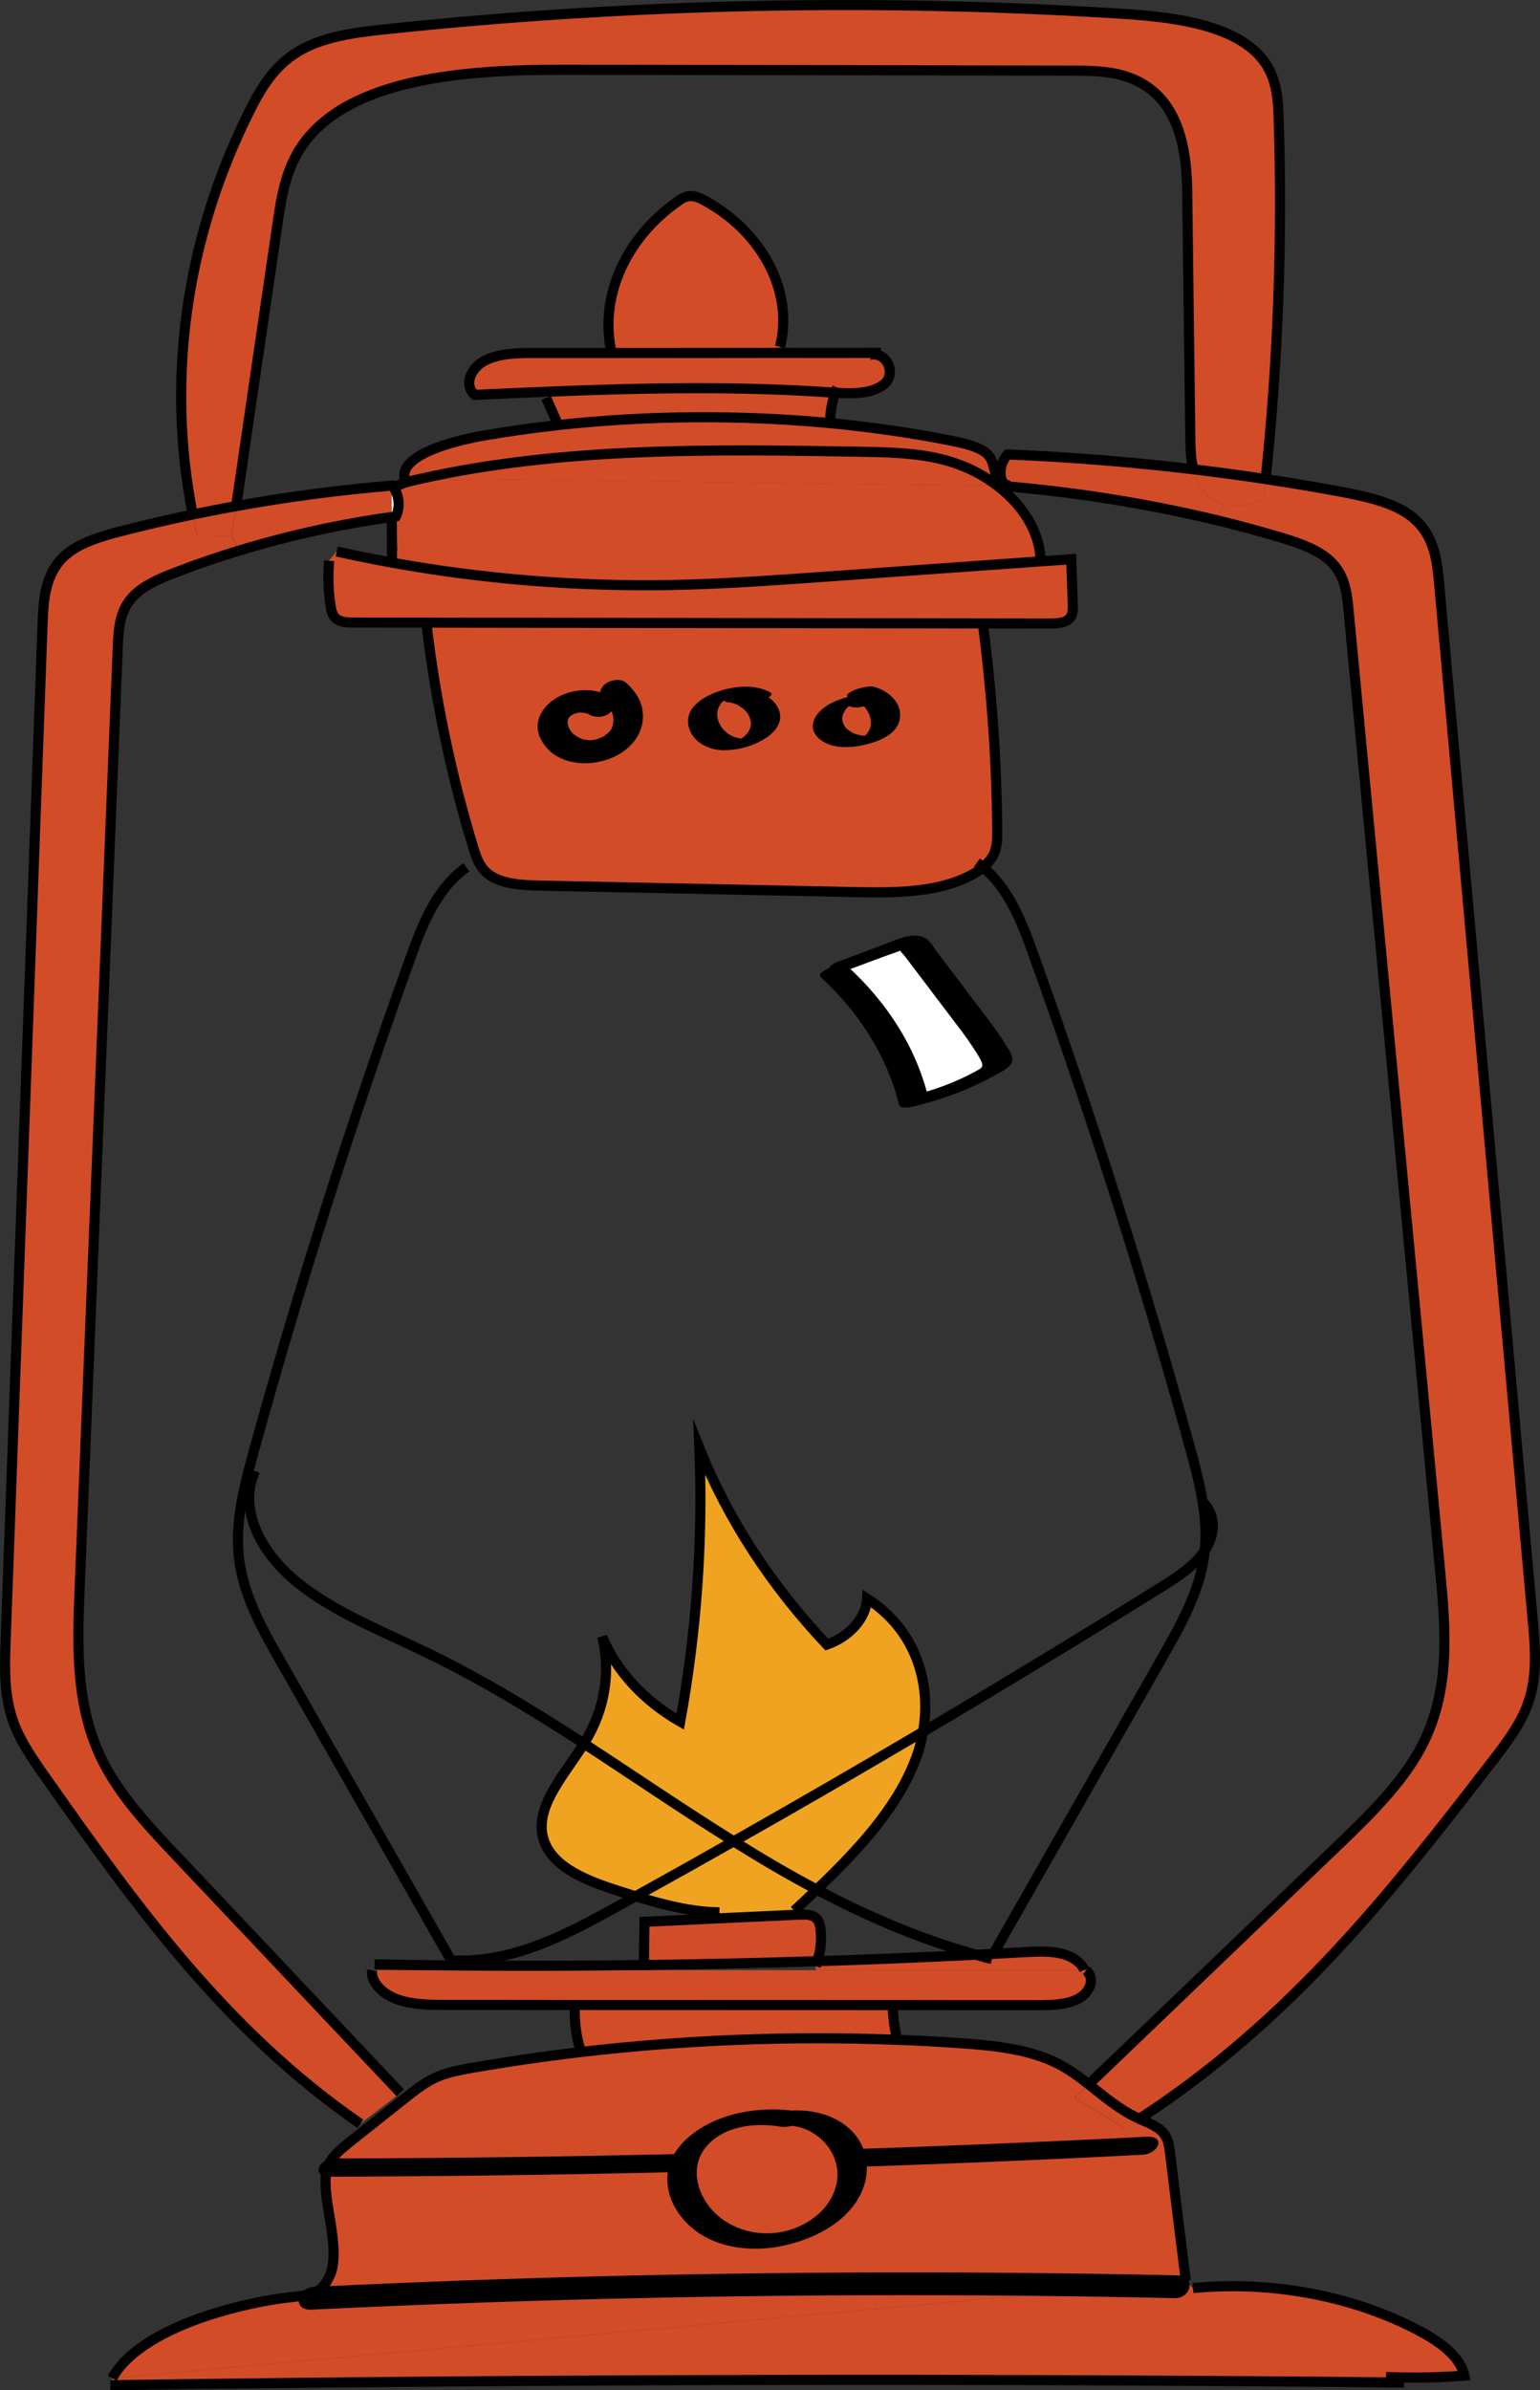 <?xml version="1.0" encoding="UTF-8" standalone="no"?>
<svg
   xmlns:dc="http://purl.org/dc/elements/1.1/"
   xmlns:cc="http://creativecommons.org/ns#"
   xmlns:rdf="http://www.w3.org/1999/02/22-rdf-syntax-ns#"
   xmlns:svg="http://www.w3.org/2000/svg"
   xmlns="http://www.w3.org/2000/svg"
   xmlns:sodipodi="http://sodipodi.sourceforge.net/DTD/sodipodi-0.dtd"
   xmlns:inkscape="http://www.inkscape.org/namespaces/inkscape"
   inkscape:version="1.0 (4035a4fb49, 2020-05-01)"
   height="236.779"
   width="152.629"
   sodipodi:docname="lantern.svg"
   xml:space="preserve"
   viewBox="0 0 152.629 236.779"
   y="0px"
   x="0px"
   id="Layer_1"
   version="1.1"><rect x="0" y="0" width="152.629" height="236.779" fill="#333333" stroke="none"/><defs
   id="defs174" /><sodipodi:namedview
   inkscape:current-layer="Layer_1"
   inkscape:window-maximized="0"
   inkscape:window-y="74"
   inkscape:window-x="0"
   inkscape:cy="105.22028"
   inkscape:cx="31.429103"
   inkscape:zoom="0.70229304"
   fit-margin-bottom="0"
   fit-margin-right="0"
   fit-margin-left="0"
   fit-margin-top="0"
   showgrid="false"
   id="namedview172"
   inkscape:window-height="480"
   inkscape:window-width="710"
   inkscape:pageshadow="2"
   inkscape:pageopacity="0"
   guidetolerance="10"
   gridtolerance="10"
   objecttolerance="10"
   borderopacity="1"
   bordercolor="#666666"
   pagecolor="#ffffff" />
<style
   id="style2"
   type="text/css">
	.st0{fill:#D24C27;}
	.st1{fill:#FFFFFF;}
	.st2{fill:#F0A321;}
	.st3{fill:none;stroke:#000000;stroke-miterlimit:10;}
</style>
<g
   transform="translate(-83.724,-58.311)"
   id="g169">
	<g
   id="g159">
		<g
   id="XMLID_1_">
			<g
   id="g60">
				<path
   id="path4"
   d="m 209.12,107.56 -0.14,-0.09 c 0.06,-0.57 0.12,-1.13 0.18,-1.7 2.41,0.37 4.79,0.76 7.16,1.2 2.54,0.47 5.17,1.02 6.98,2.28 2.48,1.72 2.82,4.31 3.03,6.69 3.1,34.28 6.19,68.56 9.29,102.84 0.26,2.86 0.5,5.79 -0.58,8.57 -0.77,1.98 -2.19,3.83 -3.59,5.65 -9.67,12.54 -19.64,25.34 -34.8,35.2 -0.05,-0.02 -0.1,-0.05 -0.15,-0.07 -1.87,-0.86 -3.34,-2.15 -4.88,-3.36 8.05,-7.72 16.1,-15.43 24.15,-23.14 3.38,-3.24 6.8,-6.52 8.77,-10.22 2.99,-5.59 2.47,-11.67 1.9,-17.56 -3.02,-31.73 -6.05,-63.46 -9.08,-95.2 -0.15,-1.69 -0.38,-3.49 -1.88,-4.85 -1.3,-1.16 -3.35,-1.84 -5.35,-2.42 -1.9,-0.55 -3.82,-1.07 -5.76,-1.54 l 0.63,-1.59 c 1.43,0.39 3.21,0.08 4.12,-0.69 z"
   class="st0" />
				<path
   id="path6"
   d="m 222.88,293.83 -0.01,0.5 c -42.67,-0.42 -85.35,-0.34 -128.01,0.26 l -0.02,-0.69 106.43,-9.65 0.67,0.72 c 7.74,-0.74 15.81,0.76 22.3,4.17 2.1,1.1 4.17,2.56 4.6,4.51 -1.97,0.15 -3.96,0.21 -5.96,0.18 z"
   class="st0" />
				<path
   id="path8"
   d="m 210.46,70.22 c 0.38,11.85 -0.06,23.73 -1.3,35.55 -2.38,-0.36 -4.77,-0.68 -7.18,-0.97 -0.24,-0.96 -0.28,-1.98 -0.29,-2.96 -0.1,-8.18 -0.2,-16.37 -0.31,-24.54 -0.05,-4.36 -0.87,-9.67 -5.99,-11.38 -1.75,-0.58 -3.71,-0.6 -5.63,-0.6 -16.7,-0.03 -33.41,-0.06 -50.11,-0.09 -9.74,-0.02 -21.4,0.81 -26.01,7.54 -1.61,2.37 -2.04,5.1 -2.43,7.77 -1.37,9.31 -2.73,18.61 -4.09,27.92 -1.44,0.25 -2.88,0.54 -4.3,0.83 -2.66,-13.42 -0.7,-27.37 5.63,-40.01 1.08,-2.17 2.38,-4.38 4.71,-5.82 2.49,-1.54 5.8,-1.96 8.95,-2.29 24.18,-2.55 48.71,-3.04 73.02,-1.5 5.35,0.34 11.55,1.21 14.04,4.95 1.13,1.71 1.23,3.69 1.29,5.6 z"
   class="st0" />
				<path
   id="path10"
   d="m 209.16,105.77 c -0.06,0.57 -0.12,1.13 -0.18,1.7 l 0.14,0.09 c -0.91,0.77 -2.69,1.09 -4.12,0.7 -0.41,-0.11 -0.79,-0.27 -1.11,-0.5 -1.08,-0.77 -1.64,-1.82 -1.91,-2.97 2.41,0.29 4.8,0.62 7.18,0.98 z"
   class="st0" />
				<path
   id="path12"
   d="m 205,108.26 -0.63,1.59 c -6.81,-1.64 -13.89,-2.78 -21.1,-3.39 -0.01,-0.01 -0.02,-0.02 -0.02,-0.03 l 0.48,0.01 c -0.24,-0.07 -0.44,-0.15 -0.61,-0.25 0,0 -0.01,0 0,-0.01 -0.44,-0.93 -0.28,-1.98 0.44,-2.86 6.18,0.25 12.33,0.75 18.42,1.47 0.27,1.15 0.83,2.2 1.91,2.97 0.32,0.23 0.7,0.39 1.11,0.5 z"
   class="st0" />
				<path
   id="path14"
   d="m 141.29,261.6 c 10.37,-1.21 20.89,-1.62 31.35,-1.21 2.12,0.07 4.24,0.19 6.35,0.34 3.29,0.23 6.69,0.58 9.48,1.97 1.16,0.58 2.17,1.31 3.14,2.08 -0.47,0.45 -0.94,0.9 -1.41,1.35 l 5,3 c 0.49,-0.3 0.97,-0.61 1.44,-0.93 0.87,0.4 1.83,0.74 2.38,1.39 0.48,0.57 0.58,1.28 0.67,1.96 0.52,4.23 1.04,8.47 1.57,12.7 L 94.85,293.9 c 2.04,-3.77 8.56,-6.48 15.59,-7.73 3.58,-0.64 4.93,-0.05 6,-2.51 0.94,-2.15 -0.31,-6.24 -0.43,-8.54 -0.03,-0.78 -0.07,-1.58 0.25,-2.31 0.39,-0.91 1.28,-1.62 2.13,-2.31 1.84,-1.45 3.66,-2.91 5.49,-4.36 1.05,-0.83 2.12,-1.68 3.44,-2.2 0.96,-0.38 2.02,-0.57 3.07,-0.76 3.62,-0.62 7.25,-1.15 10.9,-1.58 z"
   class="st0" />
				<path
   id="path16"
   d="m 196.66,268.2 c -0.47,0.32 -0.96,0.62 -1.44,0.93 l -5,-3 c 0.47,-0.45 0.94,-0.9 1.41,-1.35 1.55,1.21 3.01,2.49 4.88,3.36 0.05,0.01 0.1,0.04 0.15,0.06 z"
   class="st0" />
				<path
   id="path18"
   d="m 172.21,256.93 c -10.5,0 -21.01,-0.01 -31.51,-0.01 -4.25,-0.01 -8.5,-0.01 -12.76,-0.01 -1.61,0 -3.28,-0.01 -4.76,-0.52 -1.48,-0.51 -2.72,-1.66 -2.59,-2.92 l 43.97,0.01 h 26.64 0.15 c 0.96,0.81 0.36,2.23 -0.81,2.83 -1.18,0.6 -2.66,0.62 -4.07,0.62 -4.75,0.01 -9.51,0.01 -14.26,0 z"
   class="st0" />
				<path
   id="path20"
   d="m 182.16,251.88 c 1.08,-0.05 2.14,-0.11 3.22,-0.17 1.3,-0.07 2.64,-0.13 3.85,0.23 0.88,0.27 1.67,0.85 1.97,1.54 h -26.64 v -0.42 c 0.06,-0.15 0.11,-0.3 0.15,-0.46 5.25,-0.16 10.51,-0.38 15.76,-0.64 0.56,-0.02 1.13,-0.04 1.69,-0.08 z"
   class="st0" />
				<path
   id="path22"
   d="m 186.85,113.91 c 1.01,-0.07 2.02,-0.14 3.03,-0.21 0.05,1.53 0.11,3.06 0.16,4.59 0.02,0.47 0.01,0.98 -0.38,1.33 -0.45,0.42 -1.25,0.45 -1.94,0.45 -2.2,0 -4.4,-0.01 -6.6,-0.01 -18.38,-0.03 -36.77,-0.05 -55.15,-0.08 -2.39,-0.01 -4.79,-0.01 -7.18,-0.01 -0.58,0 -1.21,-0.01 -1.66,-0.31 -0.45,-0.3 -0.57,-0.8 -0.64,-1.27 -0.23,-1.51 -0.28,-3.03 -0.15,-4.54 l 0.73,-0.93 c 1.81,0.4 3.65,0.77 5.48,1.11 8.97,1.62 18.2,2.37 27.41,2.22 5.15,-0.09 10.27,-0.46 15.4,-0.82 7.18,-0.5 14.33,-1.01 21.49,-1.52 z"
   class="st0" />
				<path
   id="path24"
   d="m 122.59,112.39 c -0.02,-0.95 -0.03,-1.9 -0.03,-2.86 0.15,-0.02 0.28,-0.04 0.43,-0.06 0.41,-0.89 0.35,-1.9 -0.15,-2.75 0.38,-0.45 1.11,-0.64 1.79,-0.8 0.28,-0.07 0.56,-0.13 0.85,-0.19 l 57.09,0.68 c 2.63,1.99 4.26,4.72 4.3,7.5 -7.16,0.51 -14.31,1.02 -21.47,1.53 -5.13,0.36 -10.26,0.73 -15.4,0.82 -9.2,0.15 -18.44,-0.6 -27.41,-2.22 0,-0.55 0,-1.1 0,-1.65 z"
   class="st0" />
				<path
   id="path26"
   d="m 183.73,106.43 -0.48,-0.01 c -0.05,-0.08 -0.09,-0.16 -0.13,-0.24 0.17,0.1 0.37,0.18 0.61,0.25 z"
   class="st1" />
				<path
   id="path28"
   d="m 166,100.23 c 4.04,0.39 8.01,0.95 11.86,1.71 1.45,0.29 3.01,0.65 3.72,1.37 0.88,0.88 0.42,2.17 1.55,2.86 -0.01,0.01 0,0.01 0,0.01 0.03,0.08 0.08,0.16 0.13,0.24 l -0.7,-0.01 c -1.62,-1.24 -3.64,-2.19 -5.88,-2.7 -2.5,-0.56 -5.16,-0.61 -7.77,-0.66 -14.59,-0.25 -29.5,-0.46 -43.44,2.67 l -1.65,-0.02 c -0.44,-2.17 4.09,-3.61 8.02,-4.28 2.37,-0.4 4.77,-0.74 7.21,-1.01 8.85,-0.95 18.05,-1.02 26.95,-0.18 z"
   class="st0" />
				<path
   id="path30"
   d="m 181.17,144.22 c -0.42,0.35 -0.91,0.65 -1.43,0.91 -3.32,1.66 -7.53,1.64 -11.47,1.56 -10.36,-0.21 -20.71,-0.43 -31.06,-0.64 -1.86,-0.03 -3.95,-0.15 -5.21,-1.23 -0.39,-0.34 -0.66,-0.73 -0.87,-1.15 -0.2,-0.43 -0.35,-0.88 -0.49,-1.32 -2.24,-7.35 -3.8,-14.82 -4.67,-22.35 18.38,0.03 36.77,0.05 55.15,0.08 0.89,6.8 1.37,13.64 1.43,20.47 0.01,0.85 0.01,1.73 -0.4,2.51 -0.23,0.42 -0.57,0.81 -0.98,1.16 z"
   class="st0" />
				<path
   id="path32"
   d="m 182.55,106.42 -57.09,-0.68 c 13.94,-3.13 28.84,-2.92 43.44,-2.67 2.61,0.05 5.27,0.09 7.77,0.66 2.25,0.49 4.26,1.45 5.88,2.69 z"
   class="st0" />
				<path
   id="path34"
   d="m 169.67,216.67 c 4.79,3.08 6.39,8.31 5.53,13.2 -6.21,3.67 -12.46,7.29 -18.76,10.85 -5.01,-3.12 -9.88,-6.46 -14.85,-9.69 0.05,-0.07 0.09,-0.15 0.14,-0.22 1.94,-3.2 2.54,-6.9 1.68,-10.38 1.36,3.35 4.11,6.35 7.73,8.42 1.63,-8.96 2.27,-18.04 1.9,-27.09 2.79,6.98 7.08,13.58 12.63,19.46 2.26,-0.78 3.87,-2.61 4,-4.55 z"
   class="st2" />
				<path
   id="path36"
   d="m 175.2,229.87 c -0.17,1.01 -0.44,2 -0.83,2.96 -1.88,4.74 -5.68,8.81 -9.71,12.66 -2.81,-1.49 -5.54,-3.1 -8.22,-4.77 6.3,-3.55 12.56,-7.17 18.76,-10.85 z"
   class="st2" />
				<path
   id="path38"
   d="m 172.21,256.93 c 0.01,1.16 0.16,2.32 0.44,3.45 -10.47,-0.41 -20.99,0 -31.35,1.21 -0.48,-1.53 -0.67,-3.1 -0.6,-4.67 10.5,0 21,0.01 31.51,0.01 z"
   class="st0" />
				<path
   id="path40"
   d="m 166.51,97.21 c -0.15,-0.01 -0.29,-0.01 -0.44,-0.03 -9.39,-0.65 -18.84,-0.44 -28.26,-0.07 -2.35,0.09 -4.7,0.2 -7.04,0.31 -1.14,-0.98 -0.4,-2.68 1.01,-3.4 1.41,-0.72 3.2,-0.75 4.89,-0.75 2.55,0 5.11,0 7.67,0 5.57,0 11.13,0 16.69,-0.01 3.08,0.01 6.17,0 9.26,0 v 0.14 c 1.49,0 2.22,2.06 1.01,2.98 -1.2,0.94 -3.07,0.94 -4.79,0.83 z"
   class="st0" />
				<path
   id="path42"
   d="m 166.07,97.18 c 0.15,0.01 0.29,0.02 0.44,0.03 -0.35,0.98 -0.52,2 -0.51,3.02 -8.9,-0.84 -18.1,-0.77 -26.96,0.19 -0.4,-0.91 -0.79,-1.81 -1.2,-2.71 l -0.03,-0.6 c 9.43,-0.37 18.87,-0.58 28.26,0.07 z"
   class="st0" />
				<path
   id="path44"
   d="m 165.02,249.31 c 0.15,1.1 0.04,2.22 -0.31,3.29 -5.73,0.19 -11.45,0.31 -17.18,0.38 0.02,-1.43 0.03,-2.86 0.06,-4.29 2.49,-0.11 4.98,-0.23 7.47,-0.35 2.47,-0.11 4.94,-0.23 7.41,-0.34 0.15,-0.01 0.29,-0.01 0.44,-0.02 0.53,-0.02 1.13,-0.03 1.54,0.23 0.4,0.26 0.52,0.7 0.57,1.1 z"
   class="st0" />
				<path
   id="path46"
   d="m 164.67,245.5 c -0.73,0.7 -1.48,1.4 -2.22,2.09 l 0.03,0.41 c -2.47,0.11 -4.94,0.23 -7.41,0.34 l -0.04,-0.6 c -2.86,-0.03 -5.6,-0.77 -8.29,-1.58 3.24,-1.79 6.48,-3.61 9.71,-5.44 2.67,1.68 5.41,3.29 8.22,4.78 z"
   class="st2" />
				<path
   id="path48"
   d="m 153.52,78.16 c 5.8,3.14 8.88,9.1 7.51,14.52 v 0.58 c -5.57,0.01 -11.13,0.01 -16.69,0.01 v -0.03 c -1.25,-5.43 1.32,-11.32 6.57,-15 0.32,-0.23 0.68,-0.46 1.12,-0.51 0.54,-0.05 1.05,0.19 1.49,0.43 z"
   class="st0" />
				<path
   id="path50"
   d="m 141.59,231.03 c 4.97,3.23 9.84,6.58 14.85,9.69 -3.23,1.83 -6.46,3.65 -9.71,5.44 -0.34,-0.11 -0.67,-0.21 -1.02,-0.32 -3.13,-0.97 -6.59,-2.17 -7.84,-4.63 -1.72,-3.39 1.67,-6.87 3.72,-10.18 z"
   class="st2" />
				<path
   id="path52"
   d="m 101.49,242.42 c 7.32,7.74 14.63,15.47 21.94,23.21 l -0.09,0.07 -3.91,3 c -13.51,-9.31 -22.47,-21.92 -31.17,-34.27 -1.23,-1.74 -2.46,-3.51 -3.18,-5.42 -1,-2.7 -0.91,-5.55 -0.8,-8.35 1.22,-33.58 2.44,-67.15 3.66,-100.72 0.09,-2.33 0.27,-4.87 2.24,-6.62 1.44,-1.27 3.59,-1.89 5.65,-2.42 2.31,-0.59 4.64,-1.13 6.98,-1.62 0.14,0.69 0.28,1.37 0.44,2.06 1.14,0.02 2.28,0.04 3.42,0.06 l 0.73,1.45 c -2.15,0.65 -4.27,1.38 -6.34,2.18 -1.62,0.62 -3.28,1.34 -4.3,2.51 -1.2,1.37 -1.3,3.13 -1.37,4.79 -1.26,31.08 -2.52,62.16 -3.78,93.25 -0.24,5.77 -0.43,11.72 2.24,17.1 1.8,3.57 4.73,6.68 7.64,9.74 z"
   class="st0" />
				<path
   id="path54"
   d="m 122.83,106.72 c 0.5,0.85 0.56,1.86 0.15,2.75 -0.15,0.02 -0.28,0.04 -0.43,0.06 -0.01,-0.52 -0.02,-1.04 -0.03,-1.56 0,-0.43 0,-0.88 0.31,-1.25 z"
   class="st1" />
				<path
   id="path56"
   d="m 122.62,106.42 c 0.08,0.1 0.15,0.2 0.2,0.31 -0.31,0.37 -0.31,0.82 -0.3,1.25 0.01,0.52 0.02,1.04 0.03,1.56 -5.17,0.72 -10.24,1.84 -15.12,3.33 l -0.73,-1.45 c 0.15,-0.99 0.29,-1.97 0.44,-2.96 5.1,-0.93 10.27,-1.61 15.48,-2.04 z"
   class="st0" />
				<path
   id="path58"
   d="m 107.13,108.45 c -0.15,0.99 -0.29,1.97 -0.44,2.96 -1.14,-0.02 -2.28,-0.04 -3.42,-0.06 -0.16,-0.69 -0.31,-1.37 -0.44,-2.06 1.42,-0.3 2.86,-0.58 4.3,-0.84 z"
   class="st0" />
			</g>
			<g
   id="g118">
				<path
   id="path62"
   d="m 137.85,97.71 c 0.4,0.9 0.79,1.8 1.2,2.71"
   class="st3" />
				<path
   id="path64"
   d="m 166,100.23 c -0.01,-1.02 0.16,-2.04 0.51,-3.02 0.05,-0.17 0.12,-0.34 0.19,-0.5"
   class="st3" />
				<path
   id="path66"
   d="m 171.03,93.27 c -0.25,0 -0.49,0 -0.73,0 -3.08,0 -6.17,0.01 -9.26,0 -5.57,0.01 -11.13,0.01 -16.69,0.01 -2.55,0 -5.11,0 -7.67,0 -1.69,0 -3.48,0.03 -4.89,0.75 -1.41,0.72 -2.14,2.42 -1.01,3.4 2.34,-0.11 4.69,-0.21 7.04,-0.31 9.43,-0.38 18.87,-0.58 28.26,0.07 0.15,0.01 0.29,0.02 0.44,0.03 1.72,0.11 3.59,0.11 4.79,-0.82 1.21,-0.92 0.48,-2.98 -1.01,-2.98 -0.13,0 -0.26,0.01 -0.41,0.05"
   class="st3" />
				<path
   id="path68"
   d="m 144.34,93.25 c -1.25,-5.43 1.32,-11.32 6.57,-15 0.32,-0.23 0.68,-0.46 1.12,-0.51 0.54,-0.06 1.05,0.18 1.49,0.42 5.8,3.14 8.88,9.1 7.51,14.52"
   class="st3" />
				<path
   id="path70"
   d="m 94.66,294.59 c 0.07,0 0.15,0 0.21,0 42.66,-0.6 85.34,-0.68 128.01,-0.26"
   class="st3" />
				<path
   id="path72"
   d="m 201.96,284.97 c 7.74,-0.74 15.81,0.76 22.3,4.17 2.1,1.1 4.17,2.56 4.6,4.51 -1.99,0.15 -3.98,0.21 -5.98,0.18 -0.6,-0.01 -1.2,-0.03 -1.78,-0.05"
   class="st3" />
				<path
   id="path74"
   d="m 140.7,256.92 c -0.08,1.57 0.12,3.14 0.6,4.67"
   class="st3" />
				<path
   id="path76"
   d="m 172.21,256.93 c 0.01,1.16 0.16,2.32 0.44,3.45"
   class="st3" />
				<path
   id="path78"
   d="m 120.84,252.91 c 2.86,0.05 5.72,0.09 8.59,0.11 6.04,0.05 12.07,0.03 18.1,-0.05 5.73,-0.07 11.45,-0.19 17.18,-0.38 5.25,-0.16 10.51,-0.38 15.76,-0.64 0.56,-0.03 1.12,-0.05 1.68,-0.09 1.08,-0.05 2.14,-0.11 3.22,-0.17 1.3,-0.07 2.64,-0.13 3.85,0.23 0.88,0.27 1.67,0.85 1.97,1.54"
   class="st3" />
				<path
   id="path80"
   d="m 128.4,252.46 c -5.6,-9.82 -11.19,-19.64 -16.8,-29.47 -1.84,-3.2 -3.7,-6.52 -4.17,-10.16 -0.32,-2.51 0.03,-5.04 0.61,-7.52 0.25,-1.11 0.55,-2.2 0.85,-3.29 4.54,-16.45 9.72,-32.74 15.51,-48.82 1.2,-3.35 2.6,-6.89 5.55,-8.97"
   class="st3" />
				<path
   id="path82"
   d="m 182.11,251.98 c 0.02,-0.03 0.03,-0.06 0.05,-0.09 5.58,-9.79 11.17,-19.58 16.75,-29.37 1.83,-3.21 3.69,-6.52 4.17,-10.16 0.02,-0.14 0.03,-0.28 0.04,-0.43 0.16,-1.6 0.06,-3.21 -0.2,-4.81 -0.3,-1.87 -0.79,-3.73 -1.3,-5.56 -4.55,-16.45 -9.73,-32.74 -15.52,-48.83 -1.12,-3.1 -2.39,-6.38 -4.94,-8.5 -0.2,-0.17 -0.4,-0.32 -0.61,-0.47"
   class="st3" />
				<path
   id="path84"
   d="m 183.13,106.18 c 0.16,0.09 0.37,0.18 0.61,0.25"
   class="st3" />
				<path
   id="path86"
   d="m 123.82,105.71 c -0.44,-2.17 4.09,-3.61 8.02,-4.28 2.37,-0.4 4.77,-0.74 7.21,-1.01 8.85,-0.97 18.06,-1.03 26.96,-0.19 4.04,0.39 8.01,0.95 11.86,1.71 1.45,0.29 3.01,0.65 3.72,1.37 0.88,0.88 0.42,2.17 1.55,2.86"
   class="st3" />
				<path
   id="path88"
   d="m 125.98,119.99 c 0.87,7.53 2.43,15 4.67,22.35 0.14,0.44 0.28,0.89 0.49,1.32 0.21,0.42 0.48,0.82 0.87,1.15 1.26,1.08 3.35,1.19 5.21,1.23 10.36,0.21 20.71,0.43 31.06,0.64 3.94,0.08 8.15,0.11 11.47,-1.56 0.51,-0.25 1.01,-0.56 1.43,-0.91 0.41,-0.35 0.75,-0.74 0.98,-1.17 0.41,-0.78 0.41,-1.66 0.4,-2.51 -0.06,-6.83 -0.54,-13.67 -1.43,-20.47"
   class="st3" />
				<path
   id="path90"
   d="m 122.83,106.72 c 0.38,-0.45 1.11,-0.64 1.79,-0.8 0.28,-0.07 0.56,-0.13 0.85,-0.19 13.94,-3.13 28.84,-2.92 43.44,-2.67 2.61,0.05 5.27,0.09 7.77,0.66 2.25,0.5 4.26,1.45 5.88,2.7 2.63,1.99 4.26,4.72 4.3,7.5"
   class="st3" />
				<path
   id="path92"
   d="m 122.59,112.88 c 0,-0.16 -0.01,-0.33 -0.01,-0.49 -0.02,-0.95 -0.03,-1.9 -0.03,-2.86"
   class="st3" />
				<path
   id="path94"
   d="m 122.57,112.39 c 0,0.55 0,1.1 0,1.65"
   class="st3" />
				<path
   id="path96"
   d="m 107.13,108.45 c 1.36,-9.31 2.72,-18.61 4.09,-27.92 0.38,-2.67 0.81,-5.4 2.43,-7.77 4.61,-6.73 16.27,-7.56 26.01,-7.54 16.7,0.03 33.41,0.05 50.11,0.09 1.91,0 3.88,0.01 5.63,0.6 5.11,1.7 5.93,7.02 5.99,11.38 0.1,8.18 0.2,16.37 0.31,24.54 0.01,0.98 0.05,2 0.29,2.96"
   class="st3" />
				<path
   id="path98"
   d="m 209.16,105.77 c 1.24,-11.82 1.67,-23.69 1.3,-35.55 -0.06,-1.91 -0.16,-3.89 -1.28,-5.58 -2.48,-3.74 -8.68,-4.61 -14.04,-4.95 -24.32,-1.55 -48.84,-1.05 -73.02,1.5 -3.15,0.33 -6.46,0.74 -8.95,2.29 -2.33,1.44 -3.63,3.65 -4.71,5.82 -6.33,12.63 -8.28,26.59 -5.63,40.01"
   class="st3" />
				<path
   id="path100"
   d="m 147.54,253.02 c 0,-0.01 0,-0.03 0,-0.04 0.02,-1.43 0.03,-2.86 0.06,-4.29 2.49,-0.11 4.98,-0.23 7.47,-0.35 2.47,-0.11 4.94,-0.23 7.41,-0.34 0.15,-0.01 0.29,-0.01 0.44,-0.02 0.53,-0.02 1.13,-0.03 1.54,0.23 0.4,0.26 0.52,0.7 0.57,1.11 0.15,1.1 0.04,2.22 -0.31,3.29 -0.04,0.15 -0.09,0.31 -0.15,0.46"
   class="st3" />
				<path
   id="path102"
   d="m 155.03,247.75 c -2.86,-0.03 -5.6,-0.77 -8.29,-1.58 -0.34,-0.11 -0.67,-0.21 -1.02,-0.32 -3.13,-0.97 -6.59,-2.17 -7.84,-4.63 -1.72,-3.4 1.66,-6.87 3.71,-10.18 0.05,-0.07 0.09,-0.15 0.14,-0.22 1.94,-3.2 2.54,-6.9 1.68,-10.38 1.36,3.35 4.11,6.35 7.73,8.42 1.63,-8.96 2.27,-18.04 1.9,-27.09 2.79,6.98 7.08,13.58 12.63,19.46 2.25,-0.78 3.87,-2.61 4,-4.55 4.79,3.08 6.39,8.31 5.53,13.2 -0.17,1.01 -0.44,2 -0.83,2.96 -1.88,4.74 -5.68,8.81 -9.71,12.66 -0.73,0.7 -1.48,1.4 -2.22,2.09"
   class="st3" />
				<path
   id="path104"
   d="m 109,204.03 c -0.2,0.44 -0.34,0.88 -0.44,1.33 -0.72,3.47 1.46,7.15 4.65,9.73 3.6,2.91 8.32,4.77 12.71,6.89 5.5,2.65 10.64,5.79 15.67,9.05 4.97,3.23 9.84,6.58 14.85,9.69 2.68,1.68 5.41,3.29 8.22,4.77 4.95,2.63 10.15,4.88 15.81,6.47 0.51,0.15 1.04,0.29 1.56,0.42"
   class="st3" />
				<path
   id="path106"
   d="m 128.2,252.49 c 0.07,0.01 0.13,0.01 0.2,0.01 0.35,0.03 0.7,0.03 1.04,0.03 5.4,0 10.38,-2.55 14.87,-5.03 0.81,-0.44 1.61,-0.89 2.43,-1.35 3.24,-1.79 6.48,-3.61 9.71,-5.44 6.3,-3.56 12.55,-7.18 18.76,-10.85 7.86,-4.64 15.64,-9.37 23.35,-14.17 1.72,-1.07 3.48,-2.19 4.53,-3.71 0.02,-0.02 0.03,-0.05 0.04,-0.07 1.02,-1.51 1.17,-3.49 -0.2,-4.81"
   class="st3" />
				<path
   id="path108"
   d="m 120.6,253.48 c -0.14,1.27 1.11,2.41 2.59,2.92 1.48,0.51 3.14,0.52 4.76,0.52 4.25,0 8.5,0 12.76,0.01 10.5,0 21.01,0.01 31.51,0.01 4.76,0.01 9.51,0.01 14.27,0.01 1.41,0 2.89,-0.02 4.07,-0.62 1.17,-0.6 1.77,-2.02 0.81,-2.83"
   class="st3" />
				<path
   id="path110"
   d="m 119.44,268.7 c -13.51,-9.31 -22.47,-21.92 -31.17,-34.27 -1.23,-1.74 -2.46,-3.51 -3.18,-5.42 -1,-2.7 -0.91,-5.55 -0.8,-8.35 1.22,-33.58 2.44,-67.15 3.66,-100.72 0.09,-2.33 0.27,-4.87 2.24,-6.62 1.44,-1.27 3.59,-1.89 5.65,-2.42 2.31,-0.59 4.64,-1.13 6.98,-1.62 1.43,-0.29 2.86,-0.58 4.3,-0.83 5.11,-0.93 10.28,-1.6 15.49,-2.04 0.08,0.1 0.15,0.2 0.2,0.31 0.5,0.85 0.56,1.86 0.15,2.75 -0.15,0.02 -0.28,0.04 -0.43,0.06 -5.17,0.72 -10.24,1.84 -15.12,3.33 -2.15,0.65 -4.27,1.38 -6.34,2.18 -1.62,0.62 -3.28,1.34 -4.3,2.51 -1.2,1.37 -1.3,3.13 -1.37,4.79 -1.26,31.08 -2.52,62.16 -3.78,93.25 -0.24,5.77 -0.43,11.72 2.24,17.1 1.77,3.56 4.7,6.67 7.6,9.73 7.32,7.74 14.63,15.47 21.94,23.21"
   class="st3" />
				<path
   id="path112"
   d="m 196.66,268.2 c 15.16,-9.87 25.12,-22.67 34.8,-35.2 1.41,-1.82 2.83,-3.67 3.59,-5.65 1.08,-2.78 0.84,-5.71 0.58,-8.57 -3.1,-34.28 -6.19,-68.56 -9.29,-102.84 -0.21,-2.38 -0.56,-4.97 -3.03,-6.69 -1.81,-1.26 -4.45,-1.81 -6.98,-2.28 -2.37,-0.44 -4.76,-0.83 -7.16,-1.2 -2.38,-0.36 -4.77,-0.68 -7.18,-0.97 -6.09,-0.72 -12.24,-1.22 -18.42,-1.47 -0.72,0.87 -0.88,1.92 -0.44,2.86 -0.01,0.01 0,0.01 0,0.01 0.03,0.08 0.08,0.16 0.13,0.24 0,0.01 0.01,0.02 0.02,0.03 7.21,0.61 14.29,1.75 21.1,3.39 1.95,0.47 3.87,0.99 5.76,1.54 2.01,0.58 4.06,1.26 5.35,2.42 1.5,1.36 1.72,3.16 1.88,4.85 3.03,31.73 6.05,63.46 9.08,95.2 0.56,5.89 1.08,11.97 -1.9,17.56 -1.97,3.7 -5.39,6.99 -8.77,10.22 -8.04,7.71 -16.1,15.43 -24.15,23.14"
   class="st3" />
				<path
   id="path114"
   d="m 116.35,113.86 c -0.14,1.51 -0.09,3.03 0.15,4.54 0.07,0.46 0.19,0.97 0.64,1.27 0.44,0.29 1.08,0.31 1.66,0.31 2.39,0.01 4.79,0.01 7.18,0.01 18.38,0.03 36.77,0.05 55.15,0.08 2.2,0 4.4,0.01 6.6,0.01 0.69,0 1.49,-0.03 1.94,-0.45 0.38,-0.36 0.39,-0.86 0.38,-1.33 -0.05,-1.53 -0.11,-3.06 -0.16,-4.59 -1.01,0.07 -2.02,0.15 -3.03,0.21 -7.16,0.51 -14.31,1.02 -21.47,1.53 -5.13,0.36 -10.26,0.73 -15.4,0.82 -9.2,0.15 -18.44,-0.6 -27.41,-2.22 -1.84,-0.34 -3.67,-0.7 -5.48,-1.11"
   class="st3" />
				<path
   id="path116"
   d="m 94.85,293.9 c 2.04,-3.77 8.56,-6.48 15.59,-7.73 3.58,-0.64 4.93,-0.05 6,-2.51 0.94,-2.15 -0.31,-6.24 -0.43,-8.54 -0.03,-0.78 -0.07,-1.58 0.25,-2.31 0.39,-0.91 1.28,-1.62 2.13,-2.31 1.84,-1.45 3.66,-2.91 5.49,-4.36 1.05,-0.83 2.12,-1.68 3.44,-2.2 0.96,-0.38 2.02,-0.57 3.07,-0.76 3.6,-0.63 7.23,-1.16 10.89,-1.59 10.37,-1.21 20.89,-1.62 31.35,-1.21 2.12,0.07 4.24,0.19 6.35,0.34 3.29,0.23 6.69,0.58 9.48,1.97 1.16,0.58 2.17,1.31 3.14,2.08 1.55,1.21 3.01,2.49 4.88,3.36 0.05,0.02 0.1,0.05 0.15,0.07 0.87,0.4 1.83,0.74 2.38,1.39 0.48,0.57 0.58,1.28 0.67,1.96 0.52,4.23 1.04,8.47 1.57,12.7"
   class="st3" />
			</g>
		</g>
		<g
   id="g125">
			<g
   id="g123">
				<path
   id="path121"
   d="m 116.18,273.94 c 20.99,-0.06 41.98,-0.52 62.96,-1.36 5.95,-0.24 11.91,-0.51 17.86,-0.82 1.51,-0.08 2.35,-1.88 0.35,-1.78 -20.8,1.06 -41.62,1.73 -62.44,2.01 -5.88,0.08 -11.76,0.13 -17.64,0.14 -0.61,0 -1.61,0.18 -1.9,0.82 -0.27,0.61 0.23,0.99 0.81,0.99 z" />
			</g>
		</g>
		<g
   id="g133">
			<path
   id="path127"
   d="m 161.97,268.23 c -3.66,-0.66 -7.94,0.43 -9.8,3 -2.26,3.13 0.15,7.62 4.5,8.77 4.35,1.15 9.53,-1.04 11.04,-4.44 0.74,-1.68 0.66,-3.62 -0.5,-5.14 -1.16,-1.52 -3.47,-2.53 -5.7,-2.27"
   class="st0" />
			<g
   id="g131">
				<path
   id="path129"
   d="m 162.87,267.49 c -3.64,-0.62 -8.04,0.06 -10.91,2.54 -1.16,1 -2.02,2.33 -2.09,3.89 -0.07,1.48 0.48,2.86 1.39,4.01 2.2,2.8 6.09,3.53 9.44,2.97 3.37,-0.57 7.23,-2.38 8.55,-5.76 0.8,-2.04 0.35,-4.4 -1.28,-5.9 -1.68,-1.55 -4.03,-2.03 -6.25,-1.82 -0.49,0.05 -1.55,0.35 -1.66,0.94 -0.12,0.63 0.88,0.57 1.23,0.54 3.12,-0.3 5.97,2.58 5.35,5.69 -0.49,2.46 -2.69,4.14 -5.03,4.73 -2.53,0.63 -5.3,-0.03 -7.14,-1.9 -1.55,-1.58 -2.36,-4.14 -1.01,-6.11 1.64,-2.37 4.98,-2.78 7.61,-2.33 0.66,0.11 1.54,-0.1 2.05,-0.55 0.44,-0.39 0.36,-0.83 -0.25,-0.94 z" />
			</g>
		</g>
		<g
   id="g139">
			<g
   id="g137">
				<path
   id="path135"
   d="m 114.61,287.11 c 22.18,-1.08 44.4,-1.55 66.61,-1.41 6.3,0.04 12.6,0.13 18.9,0.27 1.71,0.04 2.18,-2.22 0.22,-2.26 -22.21,-0.48 -44.43,-0.36 -66.63,0.37 -6.29,0.21 -12.58,0.47 -18.87,0.77 -1.7,0.08 -2.2,2.35 -0.23,2.26 z" />
			</g>
		</g>
		<g
   id="g145">
			<g
   id="g143">
				<path
   id="path141"
   d="m 144.3,127.37 c -1.54,-0.95 -3.56,-0.87 -5.15,-0.07 -1.47,0.73 -2.64,2.33 -1.93,4 1.57,3.7 7.51,3.22 9.53,0.2 0.6,-0.9 0.83,-1.93 0.62,-3 -0.2,-1.02 -0.84,-1.88 -1.6,-2.56 -0.53,-0.47 -1.59,-0.27 -2.08,0.15 -0.53,0.45 -0.69,1.09 -0.13,1.58 -0.01,-0.01 0.25,0.23 0.13,0.12 -0.09,-0.1 0.06,0.07 0.08,0.09 0.1,0.12 0.2,0.24 0.29,0.37 0.09,0.13 0.16,0.26 0.24,0.4 0.08,0.15 -0.05,-0.16 0,0.01 0.03,0.09 0.07,0.19 0.1,0.28 0.04,0.14 0.08,0.28 0.1,0.43 0.01,0.06 0.02,0.13 0.03,0.19 -0.03,-0.22 0,-0.05 -0.01,-0.01 -0.01,0.16 -0.01,0.32 -0.04,0.48 -0.01,0.06 -0.02,0.13 -0.04,0.19 0.04,-0.2 0,-0.01 -0.04,0.08 -0.04,0.1 -0.09,0.3 -0.17,0.36 0.18,-0.13 0.08,-0.12 0,-0.01 -0.04,0.05 -0.07,0.1 -0.11,0.14 -0.05,0.06 -0.1,0.12 -0.15,0.17 -0.12,0.14 -0.05,-0.04 0.05,-0.05 -0.09,0.01 -0.3,0.24 -0.38,0.3 -0.21,0.16 0.06,-0.02 0.07,-0.04 -0.04,0.05 -0.16,0.09 -0.22,0.12 -0.11,0.06 -0.32,0.11 -0.41,0.19 0.02,-0.02 0.35,-0.12 0.09,-0.03 -0.07,0.02 -0.13,0.04 -0.2,0.06 -0.08,0.02 -0.17,0.05 -0.25,0.07 -0.07,0.02 -0.39,0.03 -0.16,0.04 0.22,0 0,0 -0.06,0 -0.09,0.01 -0.17,0.02 -0.26,0.02 -0.07,0 -0.14,0 -0.21,0 -0.3,0 0.06,-0.01 0.06,0 0,-0.01 -0.45,-0.06 -0.47,-0.06 -0.11,-0.02 -0.28,0.01 -0.01,0 -0.09,0 -0.21,-0.07 -0.29,-0.1 -0.12,-0.05 -0.24,-0.1 -0.36,-0.16 0.27,0.13 -0.1,-0.08 -0.17,-0.12 -0.11,-0.08 -0.22,-0.17 -0.33,-0.27 0.03,0.03 0.16,0.18 0.02,0.02 -0.06,-0.07 -0.12,-0.14 -0.17,-0.21 -0.07,-0.09 -0.13,-0.19 -0.19,-0.29 -0.14,-0.21 0.03,0.15 0,0 -0.01,-0.06 -0.05,-0.13 -0.07,-0.2 -0.03,-0.1 -0.05,-0.21 -0.07,-0.32 -0.04,-0.19 0,0.02 0,0.05 0,-0.08 0,-0.16 0.01,-0.24 0,-0.03 0.01,-0.28 0,-0.09 0,0.16 0.01,-0.04 0.04,-0.09 0.02,-0.05 0.05,-0.1 0.06,-0.14 0.06,-0.14 0.07,0.03 -0.06,0.08 0.05,-0.02 0.18,-0.22 0.21,-0.26 0.09,-0.13 -0.22,0.17 -0.08,0.08 0.06,-0.04 0.13,-0.1 0.19,-0.15 0.12,-0.1 0.2,-0.05 -0.08,0.04 0.07,-0.02 0.15,-0.09 0.22,-0.12 0.05,-0.03 0.1,-0.05 0.15,-0.07 0.25,-0.13 -0.35,0.1 -0.06,0.02 0.14,-0.04 0.28,-0.08 0.42,-0.12 0.12,-0.03 0.21,0.02 -0.14,0.02 0.08,0 0.18,-0.02 0.26,-0.03 0.06,-0.01 0.12,-0.01 0.18,-0.01 0.26,-0.01 0.12,0.04 -0.02,-0.01 0.12,0.05 0.3,0.03 0.43,0.05 0.04,0.01 0.31,0.03 0.08,0.01 -0.21,-0.02 0.05,0.02 0.11,0.04 0.05,0.02 0.1,0.04 0.15,0.06 0.29,0.12 -0.16,-0.11 0.04,0.02 0.62,0.38 1.52,0.33 2.08,-0.15 0.45,-0.34 0.78,-1.15 0.13,-1.55 z" />
			</g>
		</g>
		<g
   id="g151">
			<g
   id="g149">
				<path
   id="path147"
   d="m 160.1,126.92 c -1.64,-0.91 -3.82,-0.65 -5.51,0.01 -1.39,0.54 -3.04,1.64 -2.61,3.37 0.37,1.53 2,2.33 3.47,2.33 1.21,0 2.48,-0.29 3.56,-0.85 0.74,-0.39 1.5,-0.91 1.86,-1.69 0.35,-0.76 0.15,-1.54 -0.37,-2.16 -0.65,-0.78 -1.62,-1.11 -2.61,-1.22 -0.33,-0.04 -0.75,0.06 -1.06,0.14 -0.32,0.09 -0.71,0.21 -0.99,0.41 -0.13,0.09 -0.39,0.24 -0.34,0.43 0.05,0.19 0.38,0.19 0.51,0.2 -0.2,-0.02 0.09,0.02 0.11,0.02 0.09,0.02 0.17,0.04 0.26,0.06 0.13,0.04 0.19,0.06 0.32,0.12 0.3,0.14 0.59,0.33 0.83,0.56 0.38,0.36 0.63,0.87 0.62,1.4 0,0.22 -0.08,0.44 -0.19,0.63 -0.03,0.06 -0.07,0.12 -0.11,0.18 0.01,-0.01 -0.12,0.17 -0.07,0.1 0.06,-0.08 -0.09,0.1 -0.08,0.09 -0.07,0.07 -0.14,0.14 -0.21,0.21 -0.01,0 -0.2,0.16 -0.08,0.07 0.12,-0.09 -0.08,0.05 -0.09,0.06 -0.03,0.02 -0.17,0.13 -0.2,0.12 0.04,-0.02 0.09,-0.05 0.13,-0.07 -0.05,0.02 -0.1,0.05 -0.15,0.07 -0.14,0.07 -0.07,-0.04 0.11,-0.04 -0.03,0.01 -0.05,0.02 -0.08,0.03 -0.15,0.05 -0.1,0.04 0.15,-0.04 -0.03,0.01 -0.05,0.01 -0.08,0.02 -0.16,0.04 -0.11,0.03 0.15,-0.03 -0.04,0.01 -0.08,0.02 -0.12,0.02 -0.11,0.02 -0.05,0.01 0.15,-0.02 -0.08,-0.03 -0.33,0.09 -0.02,0.01 -0.07,0.02 -0.18,0 -0.25,-0.01 -0.18,0 -0.04,0 0,0.01 -0.08,-0.01 -0.17,-0.03 -0.25,-0.04 -0.32,-0.07 -0.49,-0.13 -0.79,-0.31 -0.44,-0.26 -0.81,-0.63 -1.03,-1.09 -0.21,-0.43 -0.31,-0.96 -0.17,-1.41 0.07,-0.23 0.18,-0.44 0.32,-0.63 0.07,-0.1 -0.12,0.11 0.03,-0.03 0.05,-0.05 0.09,-0.1 0.14,-0.14 0.05,-0.05 0.1,-0.09 0.16,-0.13 -0.12,0.1 -0.07,0.05 0.03,-0.01 0.05,-0.03 0.14,-0.07 0.18,-0.11 -0.17,0.09 -0.2,0.11 -0.08,0.05 0.03,-0.02 0.07,-0.03 0.1,-0.05 0.16,-0.09 -0.35,0.13 -0.09,0.04 0.38,-0.13 -0.28,0.07 -0.02,0 0.05,-0.01 0.1,-0.02 0.15,-0.04 -0.26,0.06 -0.32,0.07 -0.16,0.04 0.05,-0.01 0.1,-0.02 0.15,-0.03 -0.32,0.11 -0.19,0.02 -0.05,0.01 0.01,0 0.23,-0.02 0.23,-0.02 -0.05,0 -0.1,0 -0.16,0 0.05,0 0.1,0 0.16,0 0.1,0 0.21,0.01 0.31,0.02 -0.03,0 -0.2,-0.03 -0.02,0 0.1,0.02 0.2,0.03 0.3,0.06 0.36,0.08 0.51,0.14 0.8,0.3 0.21,0.12 0.51,0.11 0.74,0.09 0.37,-0.03 0.78,-0.12 1.13,-0.25 0.14,-0.09 1.32,-0.61 0.88,-0.86 z" />
			</g>
		</g>
		<g
   id="g157">
			<g
   id="g155">
				<path
   id="path153"
   d="m 170.73,127.38 c -0.99,-0.38 -2.07,-0.26 -3.07,0.01 -0.92,0.24 -1.9,0.63 -2.59,1.3 -0.44,0.42 -0.79,0.95 -0.79,1.58 0,0.54 0.36,1.02 0.78,1.34 1.14,0.86 2.86,0.81 4.17,0.52 1.47,-0.32 3.52,-1.01 3.7,-2.78 0.15,-1.54 -1.3,-2.68 -2.64,-3.01 -0.27,-0.07 -0.65,0 -0.91,0.05 -0.37,0.07 -0.77,0.18 -1.11,0.34 -0.25,0.12 -0.99,0.52 -0.38,0.68 0.02,0.01 0.27,0.08 0.17,0.04 0.09,0.03 0.17,0.06 0.26,0.1 0.14,0.06 0.28,0.14 0.42,0.22 0.27,0.17 0.52,0.38 0.73,0.62 -0.03,-0.03 -0.05,-0.06 -0.08,-0.09 0.48,0.57 0.76,1.3 0.61,2.04 0.01,-0.04 0.02,-0.08 0.02,-0.12 -0.06,0.24 -0.15,0.47 -0.3,0.68 -0.03,0.05 -0.07,0.1 -0.11,0.15 -0.11,0.14 0.08,-0.07 -0.03,0.03 -0.05,0.04 -0.09,0.08 -0.14,0.12 -0.03,0.02 -0.19,0.13 -0.05,0.04 0.15,-0.09 -0.05,0.03 -0.08,0.05 -0.09,0.05 -0.25,0.08 0.08,-0.04 -0.05,0.02 -0.11,0.05 -0.15,0.07 0.41,-0.2 0.23,-0.1 0.12,-0.05 0.48,-0.19 0.26,-0.08 0.13,-0.04 -0.16,0.05 0.45,-0.09 0.16,-0.04 -0.29,0.05 0.33,-0.04 0.09,-0.01 -0.06,0.01 -0.12,0.01 -0.18,0.02 -0.23,0.03 0.3,0 0.07,0 -0.06,0 -0.12,0 -0.18,0 -0.06,0 -0.12,0 -0.18,-0.01 -0.19,-0.01 0.22,0.03 -0.02,0 -0.24,-0.04 -0.48,-0.08 -0.72,-0.15 0.15,0.05 -0.01,-0.01 -0.04,-0.02 -0.06,-0.02 -0.12,-0.05 -0.18,-0.08 -0.11,-0.05 -0.21,-0.1 -0.31,-0.17 -0.19,-0.12 -0.37,-0.26 -0.51,-0.43 0.03,0.03 0.05,0.06 0.08,0.09 -0.29,-0.35 -0.43,-0.76 -0.35,-1.21 -0.01,0.04 -0.02,0.08 -0.02,0.12 0.06,-0.29 0.19,-0.55 0.37,-0.79 0.02,-0.03 0.18,-0.2 0.07,-0.09 0.06,-0.06 0.11,-0.11 0.18,-0.17 0.06,-0.05 0.13,-0.1 0.19,-0.15 0.15,-0.12 -0.18,0.1 0.03,-0.02 0.1,-0.05 0.3,-0.11 -0.03,0 0.04,-0.02 0.08,-0.04 0.12,-0.05 0.13,-0.06 0.08,-0.03 -0.16,0.06 0.36,-0.1 -0.32,0.09 -0.07,0.02 -0.28,0.06 -0.35,0.08 -0.2,0.05 0.14,-0.02 0.08,-0.02 -0.17,0.02 0.32,0 -0.2,-0.01 0.01,0 0.04,0 0.09,0 0.13,0 -0.14,-0.01 -0.16,-0.01 -0.05,0 0.09,0.02 0.17,0.03 0.26,0.05 0.04,0.01 0.08,0.02 0.13,0.03 -0.07,-0.02 -0.06,-0.02 0.02,0.01 0.56,0.21 1.32,-0.01 1.86,-0.2 0.28,-0.1 0.59,-0.21 0.82,-0.41 0.04,-0.05 0.22,-0.24 0.02,-0.32 z" />
			</g>
		</g>
	</g>
	<g
   id="g167">
		<path
   id="path161"
   d="m 166.41,154.58 c 3.99,3.61 6.74,8.07 7.87,12.77 2.77,-0.67 5.4,-1.71 7.72,-3.07 0.22,-0.13 0.46,-0.28 0.56,-0.48 0.13,-0.27 -0.01,-0.57 -0.15,-0.84 -0.74,-1.37 -1.72,-2.65 -2.68,-3.93 -1.75,-2.31 -3.5,-4.62 -5.25,-6.92 -0.1,-0.13 -0.21,-0.27 -0.38,-0.36 -0.34,-0.16 -0.78,-0.03 -1.14,0.11 -1.86,0.69 -3.72,1.39 -5.57,2.08"
   class="st1" />
		<g
   id="g165">
			<path
   id="path163"
   d="m 165.05,155.1 c 3.73,3.41 6.56,7.71 7.78,12.65 0.12,0.49 1.34,0.2 1.59,0.13 2.85,-0.7 5.64,-1.74 8.19,-3.2 0.46,-0.26 1.16,-0.58 1.38,-1.11 0.25,-0.61 -0.28,-1.27 -0.58,-1.75 -0.73,-1.19 -1.59,-2.31 -2.43,-3.42 -0.94,-1.24 -1.88,-2.48 -2.82,-3.72 -0.52,-0.68 -1.04,-1.37 -1.56,-2.05 -0.34,-0.45 -0.66,-1.09 -1.16,-1.38 -1.21,-0.71 -3.05,0.23 -4.19,0.66 -1.47,0.55 -2.93,1.09 -4.4,1.64 -0.3,0.11 -1.19,0.48 -0.84,0.91 0.33,0.4 1.54,0.02 1.88,-0.11 1.17,-0.44 2.35,-0.88 3.52,-1.31 0.58,-0.22 1.2,-0.39 1.76,-0.66 0.1,-0.04 0.2,-0.07 0.29,-0.11 -0.56,-0.07 -0.74,-0.01 -0.53,0.17 0,0.12 0.38,0.47 0.46,0.58 1.52,2.01 3.05,4.02 4.57,6.03 0.73,0.96 1.48,1.92 2.14,2.93 0.29,0.44 0.6,0.9 0.84,1.38 0.33,0.67 0.05,0.77 -0.54,1.09 -1.98,1.08 -4.09,1.85 -6.28,2.39 0.53,0.04 1.06,0.09 1.59,0.13 -1.24,-5.02 -4.16,-9.43 -7.95,-12.9 -0.6,-0.56 -3.25,0.53 -2.71,1.03 z" />
		</g>
	</g>
</g>
</svg>
